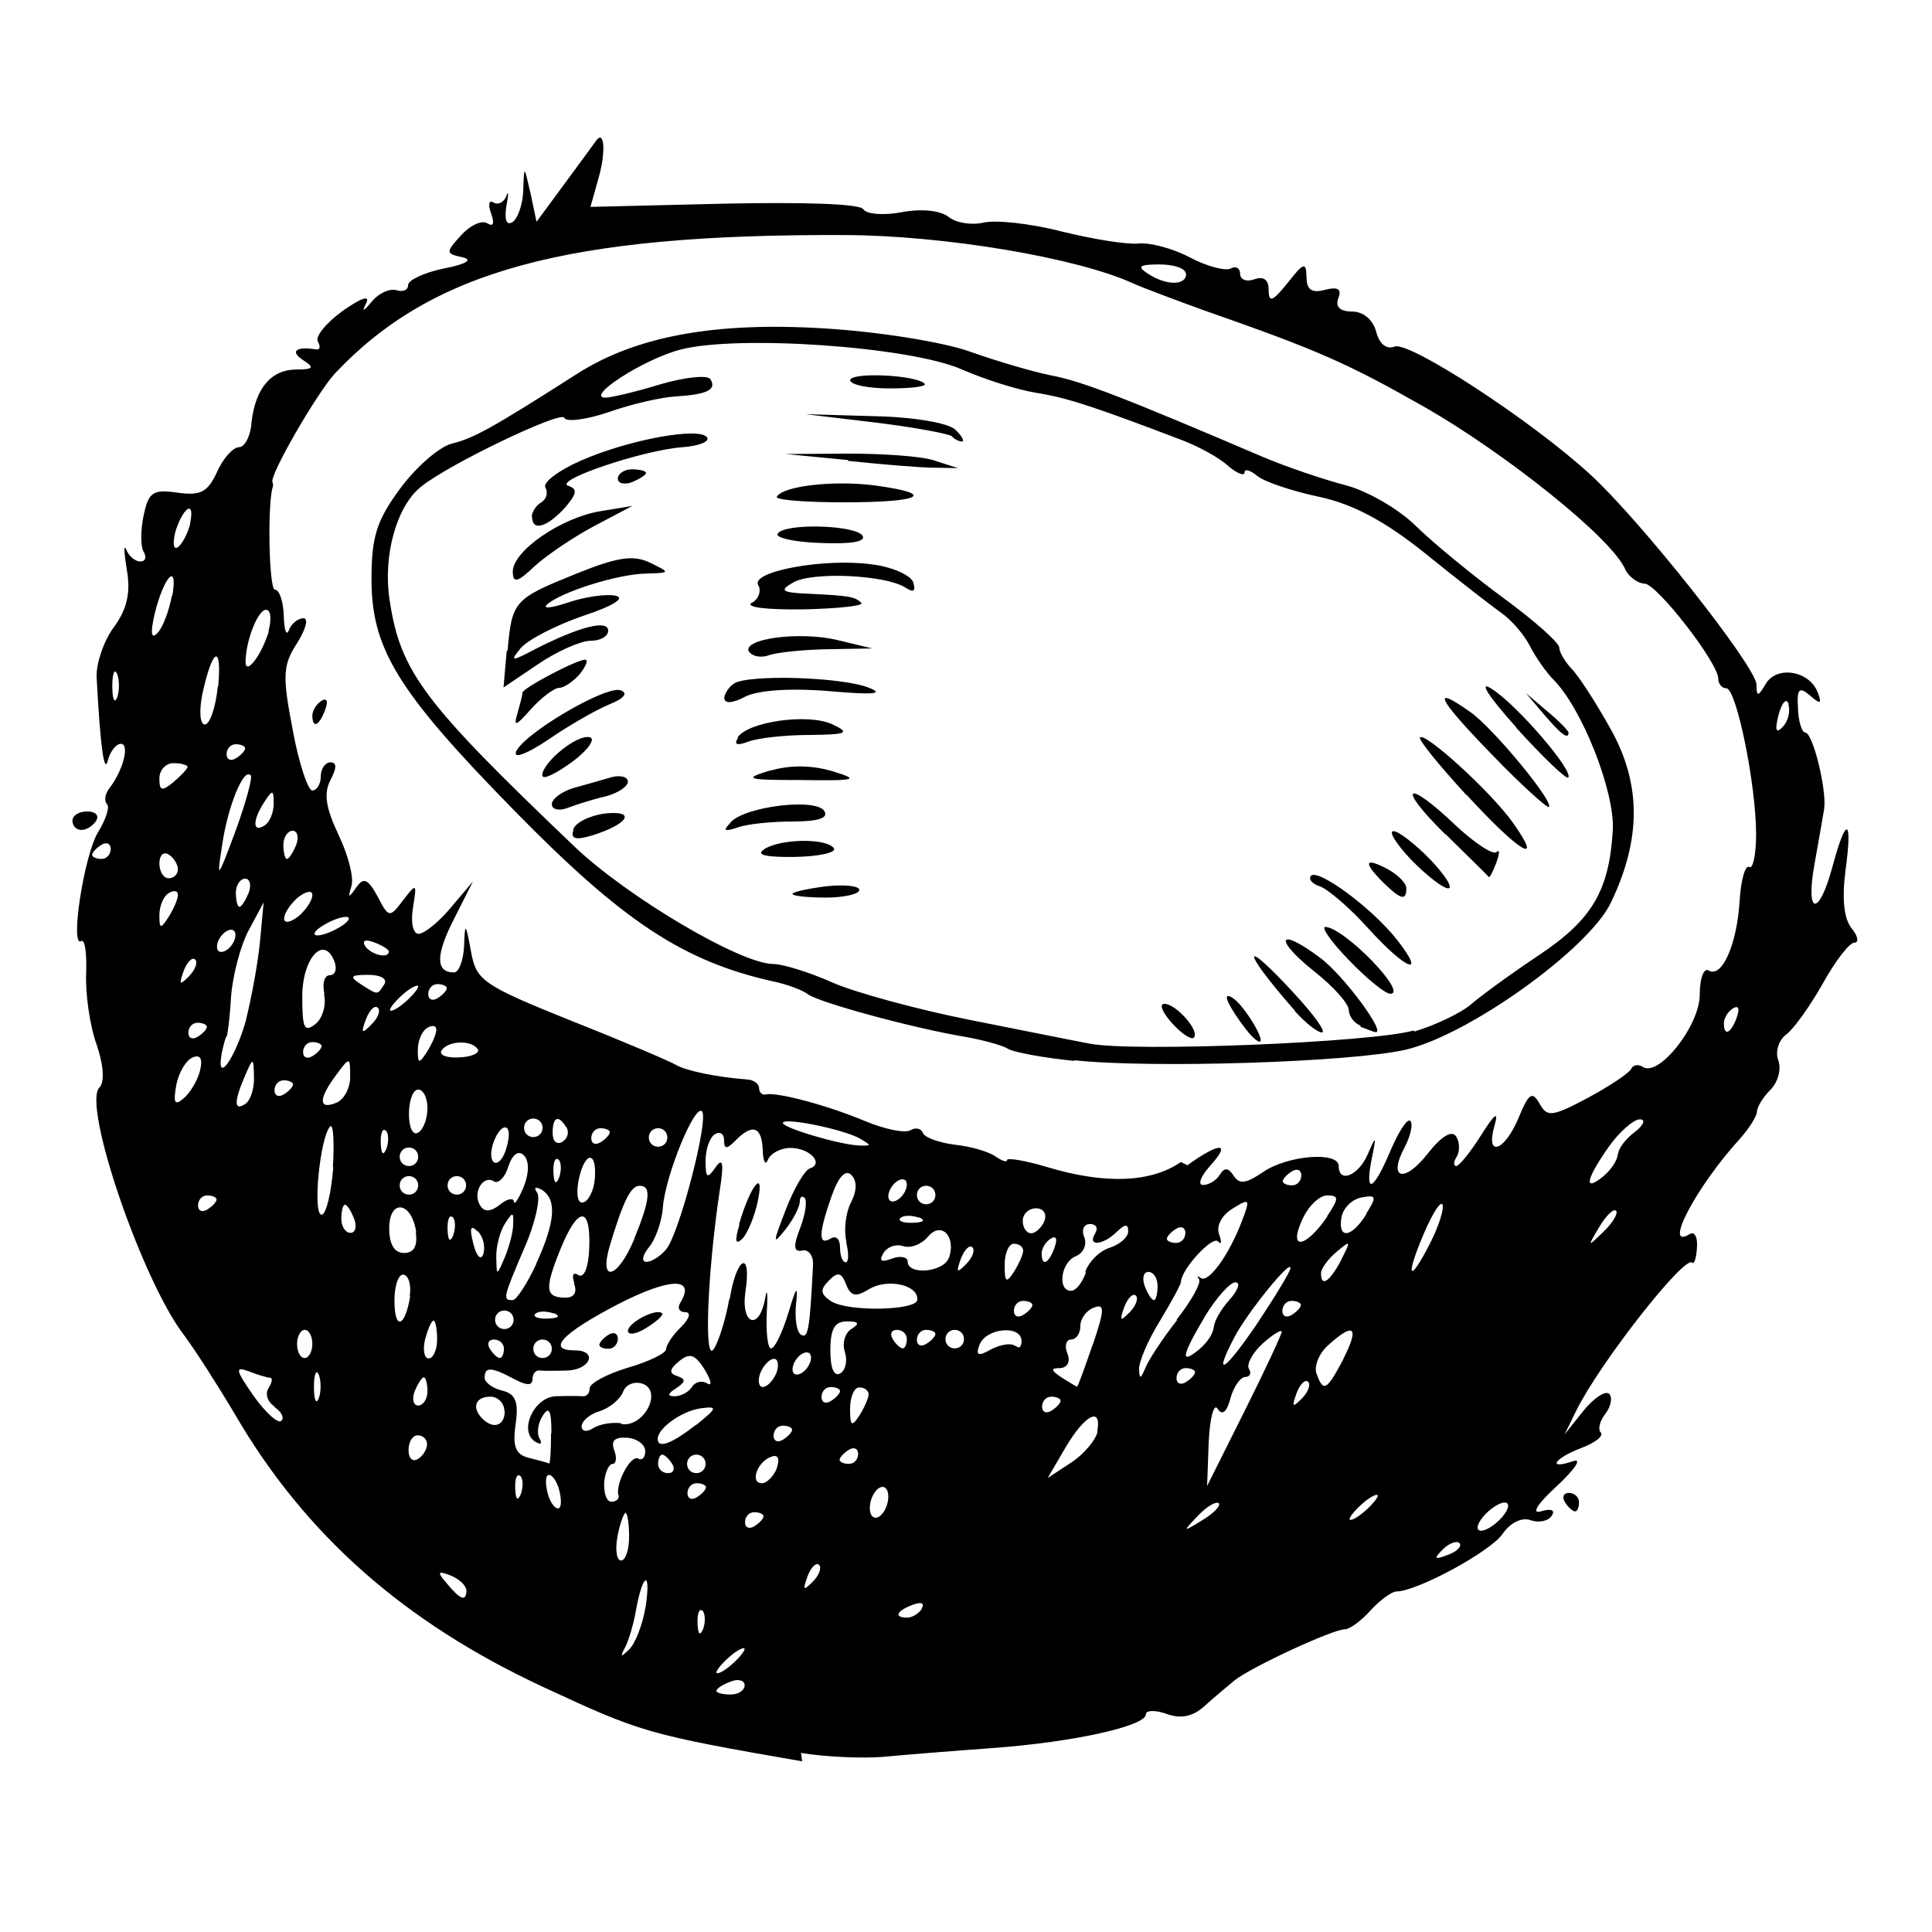 <?xml version="1.0" encoding="UTF-8" standalone="no"?>
<!-- Created with Inkscape (http://www.inkscape.org/) -->
<svg xmlns:dc="http://purl.org/dc/elements/1.1/" xmlns:cc="http://creativecommons.org/ns#" xmlns:rdf="http://www.w3.org/1999/02/22-rdf-syntax-ns#" xmlns:svg="http://www.w3.org/2000/svg" xmlns="http://www.w3.org/2000/svg" version="1.0" width="100%" height="100%" viewBox="0 0 48 48" id="svg2">
<defs id="defs7" />
<path d="M 19.93,43.76 C 16.07,43.09 15.92,43.04 13.49,41.91 10.05,40.31 7.59,38.14 5.85,35.16 5.43,34.45 4.85,33.54 4.55,33.14 3.52,31.78 2.04,27.45 2.47,27.02 2.60,26.89 2.58,26.48 2.40,25.95 2.23,25.48 2.12,24.69 2.14,24.19 2.16,23.69 2.11,23.33 2.02,23.38 1.73,23.57 2.09,21.23 2.44,20.67 2.63,20.36 2.73,20.05 2.66,19.98 2.58,19.90 2.61,19.72 2.72,19.58 3.06,19.14 3.23,18.48 3.00,18.48 c -0.11,0 -0.26,0.18 -0.32,0.41 -0.09,0.37 -0.19,-0.35 -0.28,-2.08 -0.01,-0.32 0.17,-0.88 0.43,-1.23 0.33,-0.45 0.42,-0.86 0.32,-1.43 -0.07,-0.43 -0.08,-0.65 -0.01,-0.49 0.06,0.16 0.22,0.29 0.35,0.29 0.12,0 0.16,-0.10 0.08,-0.24 -0.08,-0.13 -0.08,-0.54 -0.00,-0.91 0.12,-0.57 0.23,-0.65 0.84,-0.56 0.57,0.08 0.75,-0.01 0.98,-0.51 0.15,-0.34 0.40,-0.62 0.55,-0.62 0.14,0 0.29,-0.28 0.31,-0.63 C 6.35,9.64 6.74,9.18 7.37,9.18 7.79,9.18 7.82,9.13 7.52,8.94 7.20,8.73 7.36,8.60 7.84,8.68 7.95,8.70 7.97,8.62 7.90,8.49 7.82,8.37 8.10,8.02 8.52,7.72 8.96,7.41 9.20,7.32 9.10,7.53 8.98,7.76 9.02,7.75 9.24,7.49 9.41,7.28 9.69,7.16 9.85,7.21 c 0.16,0.05 0.29,-0.00 0.29,-0.13 0,-0.12 0.40,-0.31 0.89,-0.41 0.57,-0.11 0.73,-0.22 0.45,-0.28 -0.41,-0.09 -0.41,-0.12 -0.02,-0.55 0.22,-0.24 0.51,-0.38 0.65,-0.29 0.15,0.09 0.18,-0.00 0.09,-0.25 -0.08,-0.22 -0.05,-0.34 0.06,-0.27 0.11,0.07 0.26,-9.45e-4 0.32,-0.16 0.05,-0.16 0.06,-0.05 0.00,0.25 -0.05,0.34 0.00,0.49 0.15,0.40 0.13,-0.08 0.26,-0.44 0.27,-0.79 0.02,-0.63 0.02,-0.63 0.18,0.07 l 0.15,0.71 0.70,-0.95 c 0.38,-0.52 0.73,-0.99 0.77,-1.05 0.21,-0.31 0.26,0.23 0.08,0.88 l -0.21,0.75 3.32,-0.08 c 1.98,-0.04 3.38,0.00 3.46,0.14 0.07,0.12 0.51,0.16 0.96,0.07 0.50,-0.09 0.95,-0.04 1.16,0.12 0.18,0.15 0.57,0.21 0.87,0.14 0.29,-0.07 1.16,0.02 1.93,0.22 0.77,0.19 1.63,0.33 1.91,0.30 0.28,-0.03 0.86,0.12 1.29,0.35 0.42,0.22 0.88,0.34 1.01,0.27 0.12,-0.07 0.23,-0.01 0.23,0.13 0,0.15 0.16,0.21 0.35,0.14 0.23,-0.08 0.36,0.00 0.36,0.27 0.00,0.32 0.10,0.28 0.47,-0.18 0.40,-0.51 0.46,-0.53 0.47,-0.15 0.00,0.32 0.13,0.41 0.46,0.32 0.32,-0.08 0.42,-0.02 0.33,0.21 -0.08,0.21 0.04,0.33 0.34,0.33 0.28,0 0.52,0.20 0.60,0.50 0.08,0.31 0.26,0.45 0.46,0.37 0.36,-0.14 3.39,1.83 4.85,3.17 1.26,1.15 4.13,4.78 4.14,5.23 0.00,0.31 0.04,0.30 0.23,-0.02 0.27,-0.46 1.08,-0.33 1.29,0.21 0.11,0.29 0.07,0.31 -0.19,0.08 -0.27,-0.23 -0.33,-0.17 -0.30,0.32 0.01,0.33 0.10,0.60 0.18,0.60 0.19,0 0.54,1.43 0.47,1.90 -0.03,0.19 -0.14,0.81 -0.24,1.37 -0.23,1.28 0.11,1.32 0.45,0.05 0.34,-1.26 0.50,-1.21 0.32,0.11 -0.09,0.70 -0.04,1.19 0.15,1.43 0.16,0.19 0.19,0.36 0.07,0.36 -0.12,0 -0.47,0.45 -0.78,1.01 -0.31,0.55 -0.72,1.13 -0.91,1.27 -0.19,0.14 -0.28,0.43 -0.20,0.64 0.08,0.21 -0.00,0.54 -0.19,0.73 -0.19,0.19 -0.34,0.44 -0.34,0.55 0,0.11 -0.19,0.41 -0.42,0.67 -1.08,1.18 -1.93,2.79 -1.25,2.37 0.12,-0.07 0.20,0.07 0.18,0.33 -0.01,0.25 -0.07,0.43 -0.12,0.38 -0.19,-0.19 -2.30,2.50 -2.88,3.68 l -0.29,0.59 0.47,-0.59 c 0.26,-0.32 0.55,-0.51 0.64,-0.42 0.09,0.09 0.04,0.31 -0.09,0.49 -0.14,0.17 -0.20,0.39 -0.12,0.47 0.08,0.08 -0.13,0.25 -0.47,0.38 -0.69,0.26 -0.88,0.56 -0.21,0.33 0.22,-0.07 0.04,0.20 -0.41,0.62 -0.47,0.43 -0.65,0.70 -0.40,0.63 0.26,-0.08 0.37,-0.03 0.27,0.11 -0.08,0.13 -0.32,0.18 -0.52,0.11 -0.21,-0.08 -0.50,0.05 -0.70,0.34 -0.30,0.44 -2.13,1.43 -2.64,1.43 -0.11,0 -0.40,0.21 -0.64,0.47 -0.23,0.26 -0.52,0.47 -0.64,0.47 -0.30,0 -2.33,0.94 -2.74,1.27 -0.18,0.15 -0.53,0.44 -0.76,0.65 -0.28,0.25 -0.58,0.31 -0.93,0.18 -0.28,-0.10 -0.51,-0.09 -0.51,0.01 0,0.29 -1.77,0.69 -3.81,0.84 -0.98,0.07 -2.21,0.17 -2.74,0.22 -0.52,0.04 -1.43,0.00 -2.02,-0.10 z m -1.43,-1.89 c 0,-0.12 -0.16,-0.17 -0.35,-0.09 -0.19,0.07 -0.35,0.17 -0.35,0.23 0,0.05 0.16,0.09 0.35,0.09 0.19,0 0.35,-0.10 0.35,-0.23 z m 0,-0.90 c 0,-0.06 -0.16,0.01 -0.35,0.17 -0.19,0.16 -0.35,0.35 -0.35,0.41 0,0.06 0.16,-0.01 0.35,-0.17 0.19,-0.16 0.35,-0.35 0.35,-0.41 z m -2.46,-1.04 c 0.14,-0.94 -0.07,-0.86 -0.24,0.08 -0.06,0.35 -0.19,0.78 -0.28,0.94 -0.12,0.22 -0.09,0.23 0.11,0.03 0.15,-0.14 0.34,-0.62 0.41,-1.07 z m 1.41,0.09 c -0.07,-0.07 -0.13,0.06 -0.12,0.31 0.01,0.27 0.06,0.33 0.14,0.14 0.06,-0.17 0.05,-0.37 -0.01,-0.45 z m 5.45,-0.06 c 0.08,-0.13 -0.01,-0.17 -0.22,-0.09 -0.41,0.15 -0.48,0.32 -0.14,0.32 0.12,0 0.29,-0.10 0.37,-0.23 z M 11.58,39.50 c 0,-0.11 -0.17,-0.27 -0.39,-0.36 -0.32,-0.12 -0.34,-0.09 -0.08,0.21 0.34,0.41 0.48,0.45 0.48,0.14 z m 8.77,-0.62 c -0.07,-0.07 -0.20,0.05 -0.29,0.29 -0.12,0.34 -0.10,0.36 0.13,0.13 0.16,-0.16 0.23,-0.35 0.16,-0.42 z m -4.72,-0.70 c 0,-0.32 -0.04,-0.59 -0.09,-0.59 -0.04,0 -0.14,0.26 -0.20,0.59 -0.06,0.32 -0.02,0.59 0.09,0.59 0.11,0 0.20,-0.26 0.20,-0.59 z m 20.63,0.16 c -0.07,-0.07 -0.26,0 -0.42,0.16 -0.23,0.23 -0.20,0.26 0.13,0.13 0.23,-0.08 0.36,-0.22 0.29,-0.29 z M 18.97,37.67 c 0,-0.05 -0.10,-0.10 -0.23,-0.10 -0.13,0 -0.23,0.11 -0.23,0.25 0,0.13 0.10,0.18 0.23,0.10 0.13,-0.08 0.23,-0.19 0.23,-0.25 z m 11.31,-0.32 c -0.06,-0.06 -0.29,0.07 -0.52,0.31 -0.39,0.41 -0.38,0.41 0.11,0.11 0.28,-0.17 0.47,-0.36 0.41,-0.43 z m 7.05,0.33 c 0.16,-0.19 0.19,-0.35 0.05,-0.35 -0.13,0 -0.37,0.16 -0.53,0.35 -0.16,0.19 -0.19,0.35 -0.05,0.35 0.13,0 0.37,-0.16 0.53,-0.35 z M 22.07,37.18 c 0,-0.19 -0.10,-0.29 -0.23,-0.21 -0.13,0.08 -0.23,0.30 -0.23,0.50 0,0.19 0.10,0.29 0.23,0.21 0.13,-0.08 0.23,-0.30 0.23,-0.50 z m 12.16,-0.02 c 0,-0.06 -0.16,0.01 -0.35,0.17 -0.19,0.16 -0.35,0.35 -0.35,0.41 0,0.06 0.16,-0.01 0.35,-0.17 0.19,-0.16 0.35,-0.35 0.35,-0.41 z M 13.87,36.94 c -0.08,-0.22 -0.20,-0.34 -0.27,-0.28 -0.06,0.06 -0.04,0.30 0.03,0.52 0.08,0.22 0.20,0.34 0.27,0.28 0.06,-0.06 0.04,-0.30 -0.03,-0.52 z m -0.95,-0.27 c -0.07,-0.07 -0.13,0.06 -0.12,0.31 0.01,0.27 0.06,0.33 0.14,0.14 0.06,-0.17 0.06,-0.37 -0.01,-0.45 z m 2.44,0.47 c -0.06,-0.31 0.32,-1.01 0.50,-0.90 0.09,0.05 0.17,-0.02 0.17,-0.19 0,-0.16 -0.20,-0.31 -0.45,-0.33 -0.30,-0.02 -0.41,0.07 -0.32,0.31 0.07,0.18 0.05,0.34 -0.04,0.34 -0.09,0 -0.19,0.21 -0.21,0.47 -0.01,0.26 0.06,0.47 0.18,0.47 0.12,0 0.20,-0.07 0.18,-0.17 z m 2.18,-0.19 c 0,-0.05 -0.10,-0.10 -0.23,-0.10 -0.13,0 -0.23,0.11 -0.23,0.25 0,0.13 0.10,0.18 0.23,0.10 0.13,-0.08 0.23,-0.19 0.23,-0.25 z m 1.76,-0.48 c 0.08,-0.23 0.03,-0.34 -0.13,-0.28 -0.35,0.11 -0.55,0.66 -0.24,0.66 0.12,0 0.29,-0.17 0.37,-0.37 z m 12.54,-3.38 c 0,-0.07 -0.21,0.06 -0.47,0.29 -0.25,0.23 -0.41,0.52 -0.34,0.63 0.07,0.11 0.02,0.20 -0.09,0.20 -0.12,0 -0.29,0.24 -0.37,0.53 -0.09,0.34 -0.20,0.44 -0.32,0.26 -0.09,-0.15 -0.19,0.22 -0.22,0.82 l -0.04,1.10 0.93,-1.86 c 0.51,-1.02 0.93,-1.92 0.93,-1.99 z m -15.14,3.28 c -0.08,-0.13 -0.19,-0.23 -0.25,-0.23 -0.05,0 -0.10,0.10 -0.10,0.23 0,0.13 0.11,0.23 0.25,0.23 0.13,0 0.18,-0.10 0.10,-0.23 z m 0.83,0 c 0,-0.13 -0.10,-0.23 -0.23,-0.23 -0.13,0 -0.23,0.10 -0.23,0.23 0,0.13 0.10,0.23 0.23,0.23 0.13,0 0.23,-0.10 0.23,-0.23 z m 9.73,-0.80 c 0.12,-0.64 -0.30,-0.43 -0.78,0.38 l -0.45,0.77 0.58,-0.38 c 0.32,-0.21 0.61,-0.56 0.66,-0.77 z m -16.65,0.31 c 0,-0.12 -0.10,-0.22 -0.23,-0.22 -0.13,0 -0.23,0.16 -0.23,0.37 0,0.20 0.10,0.30 0.23,0.22 0.13,-0.08 0.23,-0.24 0.23,-0.37 z m 3.09,-0.28 c -0.00,-0.56 -0.06,-0.68 -0.22,-0.42 -0.12,0.19 -0.15,0.44 -0.07,0.57 0.07,0.12 0.02,0.15 -0.11,0.07 -0.42,-0.26 -0.04,-1.10 0.50,-1.13 0.27,-0.01 0.58,-0.01 0.68,0 0.09,0.01 0.17,-0.07 0.17,-0.20 0,-0.12 0.42,-0.35 0.95,-0.51 0.52,-0.15 0.95,-0.36 0.95,-0.46 0,-0.10 0.16,-0.35 0.37,-0.55 0.21,-0.21 0.26,-0.37 0.10,-0.37 -0.14,0 -0.20,-0.10 -0.12,-0.23 0.40,-0.65 -0.26,-0.63 -1.56,0.04 -1.38,0.72 -1.77,1.14 -1.06,1.14 0.57,0 0.40,0.47 -0.17,0.50 -0.29,0.01 -0.61,0.01 -0.71,0 -0.09,-0.01 -0.17,0.08 -0.17,0.21 0,0.17 -0.14,0.17 -0.46,0 -0.56,-0.30 -0.73,-0.31 -0.73,-0.03 0,0.11 0.19,0.26 0.44,0.32 0.33,0.08 0.41,0.28 0.33,0.84 -0.08,0.55 -0.00,0.75 0.33,0.83 0.24,0.06 0.46,0.12 0.50,0.14 0.03,0.01 0.05,-0.32 0.05,-0.74 z m 1.19,-2.19 c 0,-0.05 0.10,-0.17 0.23,-0.25 0.13,-0.08 0.23,-0.03 0.23,0.10 0,0.13 -0.10,0.25 -0.23,0.25 -0.13,0 -0.23,-0.04 -0.23,-0.10 z m 0.71,-0.34 c 0,-0.21 0.71,-0.58 0.85,-0.44 0.04,0.04 -0.13,0.20 -0.39,0.36 -0.25,0.16 -0.46,0.19 -0.46,0.07 z m 5.72,3.05 c 0,-0.13 -0.10,-0.18 -0.23,-0.10 -0.13,0.08 -0.23,0.19 -0.23,0.25 0,0.05 0.10,0.10 0.23,0.10 0.13,0 0.23,-0.11 0.23,-0.25 z M 17.30,35.40 c 0.52,-0.42 0.54,-0.47 0.11,-0.41 -0.46,0.06 -1.07,0.49 -1.07,0.76 0,0.25 0.35,0.12 0.95,-0.35 z m 2.38,0.12 c 0,-0.05 -0.10,-0.10 -0.23,-0.10 -0.13,0 -0.23,0.11 -0.23,0.25 0,0.13 0.10,0.18 0.23,0.10 0.13,-0.08 0.23,-0.19 0.23,-0.25 z m -4.24,-0.14 c 0.55,0.09 1.03,-0.81 0.53,-1.00 -0.20,-0.07 -0.42,0.01 -0.49,0.20 -0.07,0.18 -0.33,0.40 -0.58,0.48 -0.25,0.07 -0.45,0.25 -0.45,0.38 0,0.12 0.13,0.15 0.29,0.04 0.16,-0.10 0.47,-0.15 0.69,-0.12 z M 6.83,34.95 C 6.65,34.84 6.58,34.63 6.67,34.49 c 0.09,-0.14 0.11,-0.26 0.04,-0.26 -0.06,0 -0.30,-0.07 -0.53,-0.16 -0.35,-0.13 -0.33,-0.04 0.12,0.61 0.30,0.42 0.61,0.70 0.69,0.62 0.08,-0.07 0.00,-0.23 -0.17,-0.34 z m 5.70,0.10 c 0,-0.19 -0.16,-0.35 -0.35,-0.35 -0.37,0 -0.47,0.28 -0.19,0.55 0.27,0.27 0.55,0.17 0.55,-0.19 z m 9.05,-0.41 c 0.00,-0.09 -0.10,-0.17 -0.23,-0.17 -0.13,0 -0.23,0.24 -0.23,0.53 0.00,0.43 0.04,0.46 0.23,0.17 0.12,-0.19 0.23,-0.43 0.23,-0.53 z m 4.77,0.16 c 0,-0.05 -0.10,-0.10 -0.23,-0.10 -0.13,0 -0.23,0.11 -0.23,0.25 0,0.13 0.10,0.18 0.23,0.10 0.13,-0.08 0.23,-0.19 0.23,-0.25 z M 7.92,34.16 c -0.06,-0.16 -0.12,-0.02 -0.12,0.29 0,0.32 0.05,0.46 0.12,0.29 0.06,-0.16 0.06,-0.43 0,-0.59 z m 2.70,0.41 c 0,-0.19 -0.04,-0.35 -0.09,-0.35 -0.05,0 -0.15,0.16 -0.23,0.35 -0.07,0.19 -0.03,0.35 0.09,0.35 0.12,0 0.23,-0.16 0.23,-0.35 z m 10.25,-0.01 c 0,-0.05 -0.10,-0.10 -0.23,-0.10 -0.13,0 -0.23,0.11 -0.23,0.25 0,0.13 0.10,0.18 0.23,0.10 0.13,-0.08 0.23,-0.19 0.23,-0.25 z m 11.63,-0.23 c -0.07,-0.07 -0.20,0.05 -0.29,0.29 -0.12,0.34 -0.10,0.36 0.13,0.13 0.16,-0.16 0.23,-0.35 0.16,-0.42 z M 17.19,34.46 c 0.08,-0.13 0.25,-0.17 0.38,-0.09 0.13,0.08 0.10,-0.07 -0.06,-0.34 -0.24,-0.38 -0.37,-0.43 -0.64,-0.21 -0.24,0.20 -0.26,0.30 -0.04,0.37 0.21,0.07 0.21,0.14 -0.03,0.30 -0.21,0.13 -0.23,0.20 -0.04,0.20 0.15,0.00 0.35,-0.10 0.43,-0.23 z m 2.10,-0.35 c 0.07,-0.19 0.04,-0.35 -0.06,-0.35 -0.11,0 -0.26,0.16 -0.34,0.35 -0.07,0.19 -0.04,0.35 0.06,0.35 0.11,0 0.26,-0.16 0.34,-0.35 z m 7.86,-0.70 c 0.30,-0.89 0.30,-1.03 0.02,-0.92 -0.18,0.07 -0.33,0.27 -0.33,0.46 0,0.18 -0.10,0.33 -0.23,0.33 -0.12,0 -0.17,0.16 -0.09,0.35 0.08,0.20 0.00,0.35 -0.18,0.36 -0.24,0.00 -0.24,0.05 0.03,0.23 0.19,0.12 0.37,0.23 0.39,0.23 0.02,0.00 0.19,-0.47 0.39,-1.05 z m 2.54,0.68 c 0,-0.05 -0.10,-0.10 -0.23,-0.10 -0.13,0 -0.23,0.11 -0.23,0.25 0,0.13 0.10,0.18 0.23,0.10 0.13,-0.08 0.23,-0.19 0.23,-0.25 z m 3.69,-0.34 c 0.40,-0.79 0.26,-0.91 -0.38,-0.33 -0.23,0.20 -0.36,0.53 -0.29,0.71 0.17,0.47 0.25,0.42 0.67,-0.37 z m -13.23,-0.02 c 0,-0.13 -0.10,-0.17 -0.23,-0.09 -0.13,0.08 -0.23,0.25 -0.23,0.38 0,0.13 0.10,0.17 0.23,0.09 0.13,-0.08 0.23,-0.25 0.23,-0.38 z m 0.84,-0.15 c -0.07,-0.20 -0.00,-0.46 0.16,-0.56 0.22,-0.14 0.19,-0.19 -0.11,-0.19 -0.30,-0.00 -0.41,0.18 -0.41,0.72 0,0.45 0.09,0.66 0.25,0.57 0.13,-0.08 0.18,-0.32 0.11,-0.53 z m 8.24,-0.79 c 0.37,-0.47 0.62,-0.92 0.56,-1.01 -0.06,-0.08 -0.04,-0.09 0.04,-0.03 0.19,0.14 0.70,-0.56 1.02,-1.40 0.22,-0.57 0.20,-0.59 -0.23,-0.32 -0.27,0.16 -0.41,0.44 -0.33,0.64 0.07,0.19 0.05,0.27 -0.03,0.17 -0.14,-0.14 -0.91,0.69 -0.92,1.01 -0.00,0.06 -0.24,0.50 -0.53,0.98 -0.29,0.47 -0.52,1.01 -0.51,1.19 0.01,0.25 0.04,0.24 0.15,-0.02 0.07,-0.19 0.43,-0.74 0.80,-1.21 z m 2.83,-1.29 c 0,-0.21 -1.07,1.11 -1.39,1.72 -0.55,1.05 -0.25,0.86 0.56,-0.33 0.45,-0.68 0.83,-1.30 0.83,-1.38 z M 7.76,33.39 c 0,-0.19 -0.08,-0.35 -0.19,-0.35 -0.10,0 -0.19,0.16 -0.19,0.35 0,0.19 0.08,0.35 0.19,0.35 0.10,0 0.19,-0.16 0.19,-0.35 z m 3.10,-0.11 c 0,-0.26 -0.04,-0.47 -0.09,-0.47 -0.05,0 -0.14,0.21 -0.21,0.47 -0.06,0.26 -0.02,0.47 0.09,0.47 0.11,0 0.21,-0.21 0.21,-0.47 z m 1.66,0.23 c 0,-0.13 -0.11,-0.23 -0.25,-0.23 -0.13,0 -0.18,0.10 -0.10,0.23 0.08,0.13 0.19,0.23 0.25,0.23 0.05,0 0.10,-0.10 0.10,-0.23 z m 1.19,0 c 0,-0.13 -0.10,-0.23 -0.23,-0.23 -0.13,0 -0.23,0.10 -0.23,0.23 0,0.13 0.10,0.23 0.23,0.23 0.13,0 0.23,-0.10 0.23,-0.23 z m 4.42,-1.24 c 0.17,-1.06 0.55,-1.23 0.39,-0.18 -0.12,0.82 0.34,0.99 0.49,0.17 0.05,-0.29 0.07,-0.13 0.04,0.35 -0.02,0.49 0.02,0.89 0.11,0.89 0.09,0 0.28,-0.40 0.43,-0.89 0.19,-0.64 0.24,-0.70 0.19,-0.23 -0.04,0.36 0.01,0.71 0.12,0.78 0.18,0.11 0.22,-0.14 0.30,-1.74 0.01,-0.22 -0.11,-0.39 -0.27,-0.35 -0.21,0.04 -0.23,-0.10 -0.05,-0.56 0.13,-0.34 0.18,-0.68 0.11,-0.75 -0.07,-0.06 -0.12,-0.02 -0.12,0.10 0,0.12 -0.16,0.44 -0.36,0.69 -0.32,0.40 -0.31,0.34 0.01,-0.49 0.20,-0.52 0.47,-0.99 0.60,-1.03 0.36,-0.12 0.00,-0.51 -0.48,-0.51 -0.24,0 -0.49,0.13 -0.56,0.29 -0.06,0.16 -0.12,0.05 -0.13,-0.23 -0.02,-0.59 -0.25,-0.68 -0.68,-0.24 -0.22,0.22 -0.28,0.21 -0.28,-0.01 0,-0.16 -0.10,-0.23 -0.23,-0.15 -0.13,0.08 -0.23,0.38 -0.23,0.66 0.00,0.43 0.04,0.46 0.25,0.16 0.18,-0.26 0.21,-0.10 0.10,0.59 -0.31,2.08 -0.39,4.29 -0.15,3.93 0.13,-0.19 0.30,-0.75 0.39,-1.25 z m 0.23,-1.85 c 0.28,-0.96 0.64,-1.42 0.47,-0.59 -0.08,0.39 -0.26,0.82 -0.39,0.95 -0.17,0.16 -0.19,0.05 -0.07,-0.35 z m 6.88,3.02 c 0.08,0.08 0.14,0.02 0.14,-0.12 0,-0.41 -0.87,-0.33 -1.04,0.08 -0.11,0.28 -0.04,0.31 0.29,0.12 0.24,-0.12 0.50,-0.16 0.59,-0.08 z m 4.92,-0.47 c 0,-0.13 0.17,-0.44 0.39,-0.68 0.21,-0.24 0.28,-0.43 0.14,-0.43 -0.13,0 -0.47,0.38 -0.75,0.84 -0.59,1.00 -0.63,1.22 -0.14,0.82 0.19,-0.16 0.35,-0.40 0.35,-0.54 z m -7.63,0.30 c 0,-0.13 -0.11,-0.23 -0.25,-0.23 -0.13,0 -0.18,0.10 -0.10,0.23 0.08,0.13 0.19,0.23 0.25,0.23 0.05,0 0.10,-0.10 0.10,-0.23 z m 0.71,-0.13 c 0,-0.05 -0.10,-0.10 -0.23,-0.10 -0.13,0 -0.23,0.11 -0.23,0.25 0,0.13 0.10,0.18 0.23,0.10 0.13,-0.08 0.23,-0.19 0.23,-0.25 z m 0.71,0.13 c 0,-0.13 -0.10,-0.23 -0.23,-0.23 -0.13,0 -0.23,0.10 -0.23,0.23 0,0.13 0.10,0.23 0.23,0.23 0.13,0 0.23,-0.10 0.23,-0.23 z M 10.18,32.20 c 0.04,-0.26 -0.02,-0.50 -0.15,-0.53 -0.12,-0.03 -0.23,0.25 -0.23,0.64 0,0.75 0.26,0.68 0.39,-0.10 z m 2.58,0.59 c 0,-0.13 -0.10,-0.23 -0.23,-0.23 -0.13,0 -0.23,0.10 -0.23,0.23 0,0.13 0.10,0.23 0.23,0.23 0.13,0 0.23,-0.10 0.23,-0.23 z m 0.99,-0.16 c -0.17,-0.06 -0.37,-0.06 -0.45,0.01 -0.07,0.07 0.06,0.13 0.31,0.12 0.27,-0.01 0.33,-0.06 0.14,-0.14 z M 25.65,32.42 c 0,-0.05 -0.10,-0.10 -0.23,-0.10 -0.13,0 -0.23,0.11 -0.23,0.25 0,0.13 0.10,0.18 0.23,0.10 0.13,-0.08 0.23,-0.19 0.23,-0.25 z m 2.57,-0.23 c -0.07,-0.07 -0.20,0.05 -0.29,0.29 -0.12,0.34 -0.10,0.36 0.13,0.13 0.16,-0.16 0.23,-0.35 0.16,-0.42 z m 4.10,0.23 c 0,-0.05 -0.10,-0.10 -0.23,-0.10 -0.13,0 -0.23,0.11 -0.23,0.25 0,0.13 0.10,0.18 0.23,0.10 0.13,-0.08 0.23,-0.19 0.23,-0.25 z m -9.53,-0.15 c 0,-0.36 -0.76,-0.51 -1.20,-0.24 -0.33,0.20 -0.45,0.18 -0.57,-0.12 -0.11,-0.30 -0.21,-0.32 -0.43,-0.09 -0.22,0.22 -0.21,0.33 0.06,0.51 0.43,0.27 2.14,0.23 2.14,-0.04 z m -9.47,-0.87 c 0.48,-1.05 0.52,-1.60 0.14,-1.84 -0.16,-0.09 -0.21,-0.06 -0.11,0.08 0.08,0.13 -0.05,0.75 -0.32,1.36 -0.53,1.24 -0.55,1.31 -0.29,1.30 0.09,-0.00 0.36,-0.41 0.59,-0.91 z m 0.95,0.48 c -0.07,-0.20 -0.03,-0.29 0.10,-0.20 0.14,0.08 0.25,-0.18 0.27,-0.67 0.04,-1.08 -0.29,-1.04 -0.73,0.06 -0.39,0.97 -0.36,1.17 0.15,1.17 0.20,0 0.29,-0.14 0.20,-0.35 z m 14.49,0.07 c 0,-0.19 -0.10,-0.35 -0.23,-0.35 -0.12,0 -0.16,0.16 -0.09,0.35 0.07,0.19 0.17,0.35 0.23,0.35 0.05,0 0.09,-0.16 0.09,-0.35 z M 26.96,31.61 c 0.08,-0.25 0.35,-0.53 0.61,-0.61 0.25,-0.08 0.46,-0.26 0.46,-0.41 0,-0.19 -0.08,-0.18 -0.28,0.01 -0.34,0.34 -0.75,0.38 -0.54,0.04 0.08,-0.13 0.02,-0.23 -0.13,-0.23 -0.15,0 -0.22,0.15 -0.14,0.33 0.07,0.18 -0.02,0.39 -0.21,0.47 -0.37,0.14 -0.47,0.86 -0.12,0.86 0.12,0 0.28,-0.20 0.37,-0.46 z m -1.54,-0.54 c 0.00,-0.09 -0.10,-0.17 -0.23,-0.17 -0.13,0 -0.23,0.24 -0.23,0.53 0.00,0.43 0.04,0.46 0.23,0.17 0.12,-0.19 0.23,-0.43 0.23,-0.53 z m 7.90,0.23 c 0.25,-0.48 0.24,-0.50 -0.11,-0.20 -0.21,0.17 -0.39,0.42 -0.39,0.53 0,0.36 0.21,0.22 0.50,-0.32 z M 12.75,30.41 c 0.01,-0.31 -0.01,-0.31 -0.21,0 -0.12,0.19 -0.22,0.57 -0.21,0.83 0.01,0.47 0.01,0.47 0.21,0 0.11,-0.26 0.21,-0.63 0.21,-0.83 z m 3.01,0.36 c 0.39,-0.95 0.43,-1.31 0.13,-1.31 -0.22,0 -0.41,0.39 -0.74,1.49 -0.28,0.95 0.20,0.82 0.61,-0.17 z m 7.81,0.50 c 0.20,-0.54 -0.18,-0.95 -0.52,-0.54 -0.16,0.19 -0.43,0.29 -0.61,0.23 -0.17,-0.06 -0.39,0.01 -0.49,0.17 -0.12,0.20 -0.06,0.24 0.21,0.14 0.21,-0.08 0.39,-0.04 0.39,0.07 0,0.35 0.88,0.27 1.02,-0.08 z m 0.59,-0.28 c -0.07,-0.07 -0.20,0.05 -0.29,0.29 -0.12,0.34 -0.10,0.36 0.13,0.13 0.16,-0.16 0.23,-0.35 0.16,-0.42 z m 11.38,-0.12 c 0.20,-0.40 0.34,-0.82 0.30,-0.94 -0.04,-0.11 -0.25,0.21 -0.47,0.73 -0.47,1.11 -0.36,1.25 0.17,0.21 z M 11.86,30.59 c -0.17,-0.17 -0.20,-0.08 -0.10,0.31 0.08,0.32 0.19,0.43 0.25,0.25 0.05,-0.17 -0.00,-0.42 -0.14,-0.56 z m 4.69,0.45 c 0.33,-0.39 1.07,-3.25 0.89,-3.43 -0.18,-0.18 -0.90,1.57 -0.97,2.37 -0.02,0.35 -0.18,0.81 -0.35,1.01 -0.16,0.20 -0.19,0.36 -0.06,0.36 0.13,0 0.35,-0.14 0.49,-0.31 z m 4.48,-0.19 c -0.07,-0.28 -0.02,-0.72 0.11,-0.97 0.15,-0.29 0.16,-0.54 0.01,-0.69 -0.14,-0.14 -0.32,0.04 -0.49,0.53 -0.33,0.94 -0.33,1.24 -0.02,1.05 0.13,-0.08 0.23,0.01 0.23,0.22 0,0.20 0.06,0.37 0.14,0.37 0.08,0 0.08,-0.23 0.01,-0.51 z m 5.17,0.14 c 0.08,-0.21 0.04,-0.30 -0.09,-0.22 -0.12,0.07 -0.23,0.24 -0.23,0.37 0,0.34 0.17,0.26 0.32,-0.14 z M 10.34,30.61 c -0.11,-0.76 -0.67,-0.84 -0.67,-0.09 0,0.40 0.13,0.61 0.37,0.61 0.24,0 0.34,-0.17 0.29,-0.51 z m 0.90,-0.37 c -0.07,-0.07 -0.13,0.06 -0.12,0.31 0.01,0.27 0.06,0.33 0.14,0.14 0.06,-0.17 0.06,-0.37 -0.01,-0.45 z m 18.21,0.39 c 0,-0.13 -0.10,-0.18 -0.23,-0.10 -0.13,0.08 -0.23,0.19 -0.23,0.25 0,0.05 0.10,0.10 0.23,0.10 0.13,0 0.23,-0.11 0.23,-0.25 z m 3.52,-0.41 c 0.30,-0.45 0.30,-0.52 -0.00,-0.52 -0.19,0 -0.47,0.27 -0.62,0.61 -0.35,0.77 0.09,0.70 0.63,-0.09 z m 7.18,-0.14 c -0.06,-0.06 -0.25,0.12 -0.42,0.41 -0.30,0.50 -0.29,0.50 0.11,0.11 0.23,-0.22 0.37,-0.46 0.31,-0.52 z M 8.80,30.29 C 8.73,30.09 8.62,29.93 8.57,29.93 c -0.05,0 -0.09,0.16 -0.09,0.35 0,0.19 0.10,0.35 0.23,0.35 0.12,0 0.16,-0.16 0.09,-0.35 z m 17.15,0.04 c 0.06,-0.17 -0.02,-0.31 -0.21,-0.31 -0.18,0 -0.33,0.14 -0.33,0.31 0,0.17 0.09,0.31 0.21,0.31 0.11,0 0.26,-0.14 0.33,-0.31 z m 7.99,-0.17 c 0.27,-0.43 0.26,-0.48 -0.11,-0.41 -0.23,0.04 -0.46,0.26 -0.50,0.49 -0.10,0.56 0.25,0.52 0.62,-0.08 z m -11.12,0.09 c -0.17,-0.06 -0.37,-0.06 -0.45,0.01 -0.07,0.07 0.06,0.13 0.31,0.12 0.27,-0.01 0.33,-0.06 0.14,-0.14 z M 5.38,29.80 c 0,-0.05 -0.10,-0.10 -0.23,-0.10 -0.13,0 -0.23,0.11 -0.23,0.25 0,0.13 0.10,0.18 0.23,0.10 0.13,-0.08 0.23,-0.19 0.23,-0.25 z m 2.89,-0.80 c 0.04,-0.64 0.01,-1.10 -0.07,-1.01 -0.25,0.27 -0.44,2.19 -0.21,2.19 0.11,0 0.24,-0.53 0.29,-1.18 z m 4.50,0.85 c 0.00,0.11 0.11,-0.05 0.24,-0.36 0.14,-0.35 0.14,-0.66 0.00,-0.79 -0.13,-0.13 -0.28,-0.02 -0.38,0.28 -0.08,0.27 -0.25,0.44 -0.36,0.37 -0.27,-0.17 -0.54,0.29 -0.34,0.60 0.10,0.17 0.26,0.16 0.49,-0.02 0.18,-0.15 0.34,-0.18 0.35,-0.07 z m 2.01,-0.58 c 0.05,-0.72 -0.27,-0.65 -0.41,0.08 -0.06,0.35 -0.01,0.57 0.13,0.52 0.13,-0.04 0.26,-0.31 0.28,-0.60 z m 7.75,0.16 c 0,-0.13 -0.10,-0.17 -0.23,-0.09 -0.13,0.08 -0.23,0.25 -0.23,0.38 0,0.13 0.10,0.17 0.23,0.09 0.13,-0.08 0.23,-0.25 0.23,-0.38 z m 0.71,0.26 c 0,-0.13 -0.10,-0.23 -0.23,-0.23 -0.13,0 -0.23,0.10 -0.23,0.23 0,0.13 0.10,0.23 0.23,0.23 0.13,0 0.23,-0.10 0.23,-0.23 z M 10.39,29.45 c 0,-0.13 -0.10,-0.23 -0.23,-0.23 -0.13,0 -0.23,0.10 -0.23,0.23 0,0.13 0.10,0.23 0.23,0.23 0.13,0 0.23,-0.10 0.23,-0.23 z m 1.19,0 c 0,-0.13 -0.10,-0.23 -0.23,-0.23 -0.13,0 -0.23,0.10 -0.23,0.23 0,0.13 0.10,0.23 0.23,0.23 0.13,0 0.23,-0.10 0.23,-0.23 z m 2.29,-0.64 c -0.07,-0.07 -0.13,0.06 -0.12,0.31 0.01,0.27 0.06,0.33 0.14,0.14 0.06,-0.17 0.06,-0.37 -0.01,-0.45 z m 15.63,0.14 c 0.82,-0.59 1.10,-0.57 0.56,0.02 -0.23,0.26 -0.31,0.47 -0.17,0.47 0.14,0 0.33,-0.11 0.42,-0.26 0.11,-0.18 0.21,-0.17 0.34,0.03 0.14,0.22 0.30,0.20 0.73,-0.09 0.61,-0.42 1.88,-0.52 1.88,-0.15 0,0.44 0.49,0.24 0.72,-0.29 0.21,-0.49 0.22,-0.47 0.10,0.11 -0.18,0.91 0.04,0.81 0.47,-0.21 0.20,-0.47 0.42,-0.81 0.49,-0.73 0.07,0.07 0.01,0.36 -0.14,0.65 -0.43,0.80 -0.01,0.91 0.58,0.15 0.34,-0.43 0.60,-0.58 0.70,-0.41 0.09,0.14 0.09,0.37 0.01,0.50 -0.08,0.13 -0.08,0.23 -0.01,0.23 0.07,0 0.35,-0.34 0.62,-0.77 0.34,-0.54 0.44,-0.61 0.33,-0.23 -0.23,0.80 0.25,0.64 0.60,-0.20 0.25,-0.61 0.34,-0.67 0.52,-0.35 0.19,0.34 0.31,0.33 1.21,-0.15 0.54,-0.29 1.03,-0.62 1.07,-0.72 0.04,-0.09 0.17,-0.12 0.29,-0.04 0.40,0.25 1.41,-1.03 1.41,-1.80 0,-0.40 0.10,-0.67 0.22,-0.60 0.32,0.20 0.70,-0.61 0.77,-1.72 0.03,-0.52 0.14,-0.91 0.24,-0.85 0.09,0.06 0.17,-0.30 0.17,-0.81 0,-1.24 -0.49,-3.63 -0.74,-3.63 -0.11,0 -0.20,-0.11 -0.20,-0.24 0,-0.39 -1.52,-2.35 -1.83,-2.36 -0.15,-0.00 -0.37,-0.15 -0.47,-0.33 C 40.07,13.37 37.34,11.23 35.44,10.14 33.47,9.02 32.77,8.71 29.94,7.72 29.22,7.46 28.42,7.16 28.15,7.04 26.75,6.40 23.46,5.85 21.00,5.84 14.09,5.81 10.73,6.72 8.32,9.28 7.87,9.77 6.68,11.83 6.77,11.98 c 0.01,0.03 0.02,0.08 0.01,0.11 -0.14,0.39 -0.10,2.56 0.05,2.56 0.11,0 0.21,0.29 0.22,0.65 0.01,0.36 0.07,0.52 0.13,0.35 0.06,-0.16 0.23,-0.29 0.36,-0.29 0.13,0 0.06,0.27 -0.16,0.62 -0.35,0.54 -0.37,0.80 -0.11,2.14 0.15,0.83 0.38,1.52 0.49,1.52 0.11,0 0.21,-0.16 0.21,-0.35 0,-0.19 0.11,-0.35 0.24,-0.35 0.16,0 0.16,0.14 0.00,0.44 -0.17,0.33 -0.12,0.68 0.20,1.36 0.24,0.50 0.39,1.07 0.32,1.28 -0.09,0.30 -0.07,0.30 0.12,0.03 0.18,-0.26 0.29,-0.22 0.53,0.22 0.28,0.54 0.30,0.54 0.64,0.09 0.33,-0.43 0.34,-0.42 0.24,0.19 -0.06,0.37 -0.00,0.65 0.14,0.65 0.14,0 0.50,-0.29 0.80,-0.65 l 0.55,-0.65 -0.47,0.93 c -0.46,0.90 -0.46,1.33 -0.00,1.33 0.12,0 0.23,-0.29 0.25,-0.65 0.02,-0.60 0.04,-0.59 0.17,0.12 0.13,0.73 0.28,0.84 2.49,1.73 1.29,0.51 2.46,1.01 2.61,1.10 0.24,0.14 0.98,0.30 1.77,0.36 0.16,0.01 0.29,0.11 0.29,0.22 0,0.10 0.08,0.18 0.17,0.15 0.28,-0.06 1.53,0.27 2.48,0.67 0.48,0.20 0.98,0.30 1.11,0.22 0.13,-0.08 0.27,-0.04 0.31,0.07 0.04,0.11 0.40,0.24 0.79,0.29 0.39,0.04 0.84,0.17 1.01,0.29 0.16,0.11 0.29,0.16 0.29,0.09 0,-0.06 0.45,0.01 1.01,0.18 1.44,0.43 2.57,0.38 3.31,-0.13 z m -2.79,-2.59 c -0.79,-0.08 -1.55,-0.22 -1.68,-0.31 -0.13,-0.08 -0.60,-0.21 -1.05,-0.29 -1.32,-0.22 -3.65,-0.86 -3.91,-1.06 -0.13,-0.10 -0.50,-0.24 -0.83,-0.31 -2.26,-0.50 -3.76,-1.49 -6.48,-4.27 -2.88,-2.94 -3.53,-4.00 -3.53,-5.73 0,-1.04 0.12,-1.45 0.71,-2.25 0.39,-0.53 0.97,-1.04 1.29,-1.12 0.54,-0.13 1.02,-0.40 3.12,-1.74 1.46,-0.93 3.43,-1.29 6.14,-1.12 1.34,0.08 2.96,0.34 3.62,0.58 0.65,0.23 1.56,0.50 2.02,0.59 0.74,0.14 1.78,0.54 5.24,2.02 0.59,0.25 1.51,0.56 2.04,0.70 0.53,0.13 1.34,0.59 1.78,1.03 0.44,0.43 1.43,1.24 2.18,1.79 0.75,0.55 1.37,1.10 1.37,1.22 0,0.11 0.14,0.35 0.31,0.53 0.17,0.17 0.61,0.85 0.97,1.50 0.76,1.36 0.76,2.73 -0.00,4.31 -0.56,1.16 -3.54,3.29 -5.10,3.65 -1.35,0.31 -6.33,0.47 -8.24,0.26 z m 8.42,-0.73 c 0.54,-0.16 1.18,-0.47 1.42,-0.68 0.23,-0.20 0.98,-0.75 1.67,-1.21 1.34,-0.89 1.76,-1.61 1.85,-3.12 0.05,-0.95 -0.76,-3.02 -1.48,-3.74 -0.17,-0.17 -0.43,-0.54 -0.58,-0.83 -0.14,-0.28 -0.47,-0.66 -0.72,-0.83 -0.24,-0.17 -1.09,-0.83 -1.88,-1.47 -1.01,-0.81 -1.80,-1.23 -2.65,-1.41 -0.66,-0.14 -1.35,-0.37 -1.53,-0.52 -0.17,-0.14 -0.31,-0.18 -0.31,-0.08 0,0.09 -0.17,0.03 -0.38,-0.14 C 30.30,11.37 29.79,11.10 29.38,10.94 27.15,10.09 26.50,9.88 25.75,9.76 25.30,9.69 24.47,9.43 23.90,9.18 22.62,8.61 18.30,8.31 16.89,8.69 c -0.91,0.24 -2.36,1.18 -1.85,1.19 0.13,0.00 0.74,-0.14 1.36,-0.33 0.61,-0.18 1.18,-0.24 1.25,-0.13 0.16,0.26 -0.07,0.38 -0.87,0.43 -0.35,0.02 -1.10,0.19 -1.66,0.39 -0.56,0.19 -1.06,0.25 -1.10,0.14 -0.06,-0.19 -2.87,1.15 -3.57,1.72 -0.60,0.49 -0.94,1.71 -0.77,2.81 0.27,1.79 0.84,2.54 4.59,6.12 1.31,1.25 4.13,2.92 4.94,2.92 0.23,0 0.89,0.20 1.47,0.46 0.57,0.25 2.11,0.67 3.42,0.93 1.31,0.26 2.65,0.53 2.98,0.59 1.08,0.21 7.03,-0.03 8.05,-0.33 z m -6.02,-0.22 c -0.23,-0.26 -0.32,-0.47 -0.18,-0.47 0.29,0 0.89,0.68 0.73,0.84 -0.06,0.06 -0.30,-0.09 -0.54,-0.36 z m 1.85,0.17 c -0.46,-0.60 -0.62,-0.97 -0.34,-0.79 0.28,0.17 0.84,1.09 0.67,1.09 -0.05,0 -0.20,-0.13 -0.32,-0.29 z m 1.21,-0.47 c -1.35,-1.54 -1.35,-1.88 0,-0.41 0.48,0.52 0.79,0.95 0.67,0.95 -0.11,0 -0.41,-0.24 -0.67,-0.53 z m 1.63,0.37 c -0.16,-0.06 -0.29,-0.24 -0.29,-0.39 0,-0.15 -0.38,-0.58 -0.85,-0.95 -1.03,-0.82 -0.91,-1.13 0.13,-0.35 0.58,0.42 1.70,1.94 1.37,1.85 -0.03,-0.00 -0.19,-0.07 -0.36,-0.13 z m -0.29,-1.63 c -0.44,-0.45 -0.70,-0.83 -0.58,-0.82 0.46,0.01 2.07,1.66 1.61,1.66 -0.12,0 -0.58,-0.37 -1.02,-0.83 z m 0.47,-0.80 c -0.45,-0.50 -0.99,-0.96 -1.19,-1.03 -0.19,-0.06 -0.29,-0.18 -0.22,-0.26 0.17,-0.19 1.51,0.79 2.14,1.59 0.75,0.96 0.21,0.74 -0.72,-0.29 z M 19.69,22.21 c 0,-0.05 0.37,-0.13 0.83,-0.19 0.45,-0.05 0.83,-0.01 0.83,0.09 0,0.10 -0.37,0.19 -0.83,0.19 -0.45,0 -0.83,-0.04 -0.83,-0.09 z m 14.68,-0.28 c -0.51,-0.51 -0.47,-0.64 0.10,-0.34 0.26,0.14 0.47,0.35 0.47,0.48 0,0.32 -0.14,0.28 -0.57,-0.14 z m 0.69,-0.57 c -0.37,-0.39 -0.57,-0.71 -0.44,-0.71 0.13,0 0.54,0.32 0.92,0.71 0.37,0.39 0.57,0.71 0.44,0.71 -0.13,0 -0.54,-0.32 -0.92,-0.71 z m 0.85,-0.63 c -1.23,-1.21 -0.99,-1.41 0.26,-0.22 0.47,0.44 0.93,0.74 1.01,0.66 0.08,-0.08 0.08,0.03 -0.00,0.25 -0.08,0.22 -0.17,0.39 -0.19,0.37 -0.01,-0.02 -0.50,-0.50 -1.08,-1.07 z m -16.93,0.37 c 0.42,-0.27 1.58,-0.28 1.74,-0.02 0.06,0.10 -0.37,0.20 -0.97,0.21 -0.73,0.01 -0.99,-0.05 -0.76,-0.19 z m 17.45,-1.35 c -0.68,-0.74 -1.20,-1.38 -1.15,-1.43 0.13,-0.13 1.76,1.35 2.30,2.11 0.80,1.12 0.18,0.76 -1.14,-0.68 z m -22.19,0.86 c 0.05,-0.17 0.41,-0.35 0.80,-0.40 0.79,-0.08 0.56,0.27 -0.34,0.55 -0.41,0.12 -0.53,0.08 -0.45,-0.15 z m 3.91,-0.18 c 0.37,-0.40 2.13,-0.61 2.33,-0.28 0.11,0.17 -0.14,0.26 -0.78,0.26 -0.52,0 -1.14,0.06 -1.38,0.15 -0.33,0.11 -0.37,0.08 -0.16,-0.13 z m -4.44,-0.45 c 0,-0.13 0.24,-0.31 0.53,-0.40 0.29,-0.08 0.72,-0.20 0.95,-0.27 0.22,-0.06 0.41,-0.01 0.41,0.11 0,0.12 -0.25,0.29 -0.57,0.37 -0.31,0.07 -0.74,0.21 -0.95,0.29 -0.20,0.07 -0.37,0.03 -0.37,-0.10 z m 23.33,-1.26 c -1.33,-1.37 -1.50,-1.73 -0.51,-1.03 0.56,0.39 2.09,2.24 1.95,2.36 -0.04,0.03 -0.69,-0.55 -1.43,-1.32 z m -23.57,0.55 c 0,-0.33 0.89,-1.05 1.19,-0.95 0.14,0.04 -0.06,0.33 -0.46,0.62 -0.40,0.29 -0.72,0.44 -0.72,0.33 z m 5.66,-0.12 c 0.50,-0.15 1.04,-0.14 1.55,0.01 0.69,0.21 0.61,0.24 -0.77,0.22 -1.38,-0.00 -1.46,-0.03 -0.77,-0.24 z m 18.54,-1.08 c -0.71,-0.79 -0.95,-1.18 -0.60,-0.95 0.64,0.41 2.05,2.06 1.89,2.20 -0.05,0.04 -0.63,-0.51 -1.29,-1.24 z m -24.86,0.63 c 0.14,-0.44 2.24,-1.68 2.61,-1.55 0.19,0.07 0.09,0.20 -0.28,0.35 -0.32,0.13 -1.00,0.52 -1.51,0.87 -0.50,0.34 -0.87,0.49 -0.81,0.32 z m 5.51,-0.37 c 0.24,-0.40 1.77,-0.62 2.37,-0.33 0.44,0.21 0.36,0.25 -0.59,0.26 -0.61,0.00 -1.30,0.08 -1.52,0.17 -0.27,0.10 -0.36,0.07 -0.24,-0.10 z m 20.04,-0.58 -0.45,-0.53 0.53,0.45 c 0.29,0.24 0.53,0.49 0.53,0.53 0,0.19 -0.19,0.04 -0.61,-0.45 z m -25.51,-0.01 c 0.07,-0.24 0.13,-0.47 0.13,-0.53 0,-0.11 1.34,-0.82 1.56,-0.82 0.08,0 0.02,0.16 -0.13,0.35 -0.16,0.19 -0.40,0.35 -0.52,0.35 -0.12,0 -0.44,0.24 -0.70,0.53 -0.38,0.43 -0.44,0.45 -0.33,0.09 z m 5.14,-0.37 c 0,-0.12 0.11,-0.30 0.25,-0.39 0.37,-0.23 2.66,-0.16 3.33,0.10 0.42,0.16 0.15,0.19 -0.98,0.09 -0.98,-0.08 -1.76,-0.02 -2.08,0.14 -0.30,0.16 -0.51,0.18 -0.51,0.04 z m -5.38,-1.20 c 0.11,-1.24 0.16,-1.29 1.69,-1.91 1.04,-0.42 1.43,-0.48 1.85,-0.28 0.51,0.25 0.51,0.25 -0.09,0.27 -0.71,0.01 -2.13,0.46 -2.47,0.77 -0.12,0.11 0.10,0.09 0.52,-0.05 0.41,-0.14 0.95,-0.22 1.18,-0.17 0.26,0.05 -0.04,0.25 -0.80,0.50 -0.67,0.23 -1.37,0.59 -1.55,0.80 -0.28,0.34 -0.25,0.35 0.39,0.01 1.09,-0.55 1.78,-0.72 1.78,-0.44 0,0.14 -0.19,0.25 -0.44,0.25 -0.24,0 -0.83,0.26 -1.30,0.58 l -0.86,0.58 0.08,-0.92 z m 6.00,0.03 c -0.20,-0.33 1.27,-0.53 2.23,-0.29 l 0.83,0.20 -1.11,0.02 c -0.61,0.01 -1.27,0.08 -1.46,0.15 -0.19,0.07 -0.41,0.03 -0.49,-0.09 z m 0.07,-1.22 c 0.17,-0.10 0.24,-0.30 0.16,-0.44 -0.21,-0.34 1.63,-0.68 2.81,-0.52 0.51,0.06 0.98,0.27 1.04,0.45 0.07,0.23 0.00,0.26 -0.21,0.12 -0.51,-0.31 -2.30,-0.39 -2.77,-0.12 -0.35,0.20 -0.30,0.25 0.35,0.28 1.04,0.05 1.18,0.07 1.34,0.23 0.07,0.07 -0.57,0.14 -1.45,0.16 -0.91,0.01 -1.45,-0.05 -1.27,-0.17 z m -5.94,-0.78 c 0,-0.51 1.20,-1.34 2.18,-1.50 l 0.79,-0.13 -0.93,0.49 c -0.51,0.27 -1.18,0.72 -1.49,1.00 -0.44,0.42 -0.55,0.44 -0.55,0.13 z m 6.58,-0.94 c 0.16,-0.27 1.94,-0.22 2.11,0.05 0.09,0.15 -0.29,0.21 -1.04,0.18 -0.65,-0.02 -1.13,-0.13 -1.07,-0.23 z m -6.11,-0.41 c 0,-0.12 0.10,-0.29 0.24,-0.37 0.13,-0.08 0.17,-0.25 0.10,-0.37 -0.07,-0.12 0.32,-0.42 0.89,-0.67 1.22,-0.53 2.96,-0.84 3.13,-0.57 0.06,0.10 -0.20,0.21 -0.61,0.24 -0.98,0.07 -3.23,0.83 -2.84,0.96 0.24,0.08 0.21,0.20 -0.09,0.55 -0.44,0.48 -0.81,0.59 -0.81,0.22 z m 6.09,-0.51 c 0.16,-0.27 1.42,-0.41 2.43,-0.28 1.56,0.21 1.18,0.42 -0.76,0.42 -0.97,0 -1.72,-0.06 -1.67,-0.14 z m -3.95,-0.45 c 0,-0.12 0.16,-0.23 0.35,-0.23 0.19,0 0.35,0.04 0.35,0.09 0,0.05 -0.16,0.15 -0.35,0.23 -0.19,0.07 -0.35,0.03 -0.35,-0.09 z m 5.72,-0.46 -1.55,-0.15 1.55,-0.01 c 0.85,-0.00 1.81,0.06 2.14,0.17 l 0.59,0.19 -0.59,-0.01 c -0.32,-0.00 -1.29,-0.08 -2.14,-0.17 z m 2.58,-0.59 c -0.06,-0.06 -0.91,-0.22 -1.88,-0.34 l -1.76,-0.21 1.72,0.05 c 0.97,0.02 1.85,0.17 2.01,0.34 0.16,0.15 0.23,0.29 0.16,0.29 -0.06,0 -0.18,-0.05 -0.24,-0.12 z M 21.12,9.45 c 0,-0.21 1.62,-0.14 1.85,0.08 0.07,0.07 -0.31,0.12 -0.86,0.12 -0.54,0 -0.99,-0.09 -0.99,-0.21 z M 7.76,17.78 c 0,-0.12 0.10,-0.29 0.23,-0.37 0.13,-0.08 0.17,0.01 0.09,0.22 -0.15,0.41 -0.32,0.48 -0.32,0.14 z M 32.33,29.20 c 0,-0.13 -0.10,-0.18 -0.23,-0.10 -0.13,0.08 -0.23,0.19 -0.23,0.25 0,0.05 0.10,0.10 0.23,0.10 0.13,0 0.23,-0.11 0.23,-0.25 z m 7.87,-0.52 c 0,-0.13 0.18,-0.38 0.41,-0.55 0.22,-0.17 0.29,-0.32 0.13,-0.32 -0.15,-0.00 -0.50,0.30 -0.77,0.68 -0.57,0.81 -0.64,1.15 -0.13,0.73 0.19,-0.16 0.35,-0.40 0.35,-0.54 z m -29.81,0.06 c 0,-0.13 -0.10,-0.23 -0.23,-0.23 -0.13,0 -0.23,0.10 -0.23,0.23 0,0.13 0.10,0.23 0.23,0.23 0.13,0 0.23,-0.10 0.23,-0.23 z m 2.22,-0.70 c -0.17,-0.19 -0.52,0.55 -0.37,0.80 0.07,0.12 0.22,0.02 0.31,-0.22 0.09,-0.25 0.12,-0.51 0.06,-0.57 z m -3.03,0.05 c -0.07,-0.07 -0.13,0.06 -0.12,0.31 0.01,0.27 0.06,0.33 0.14,0.14 0.06,-0.17 0.06,-0.37 -0.01,-0.45 z m 4.49,-0.08 c -0.20,-0.33 -0.34,-0.26 -0.34,0.14 0,0.20 0.10,0.30 0.24,0.22 0.13,-0.08 0.18,-0.24 0.10,-0.37 z m 1.08,0.12 c 0,-0.05 -0.10,-0.10 -0.23,-0.10 -0.13,0 -0.23,0.11 -0.23,0.25 0,0.13 0.10,0.18 0.23,0.10 0.13,-0.08 0.23,-0.19 0.23,-0.25 z m 1.43,0.13 c 0,-0.13 -0.10,-0.23 -0.23,-0.23 -0.13,0 -0.23,0.10 -0.23,0.23 0,0.13 0.10,0.23 0.23,0.23 0.13,0 0.23,-0.10 0.23,-0.23 z m 4.77,0.02 c -0.42,-0.23 -1.90,-0.53 -1.90,-0.38 0,0.12 1.40,0.54 1.90,0.56 0.31,0.01 0.31,-0.00 0,-0.18 z M 10.62,27.53 c 0,-0.25 -0.10,-0.46 -0.23,-0.46 -0.13,0 -0.23,0.27 -0.23,0.61 0,0.34 0.10,0.54 0.23,0.46 0.13,-0.08 0.23,-0.35 0.23,-0.61 z m 2.86,0.49 c 0,-0.13 -0.10,-0.23 -0.23,-0.23 -0.13,0 -0.23,0.10 -0.23,0.23 0,0.13 0.10,0.23 0.23,0.23 0.13,0 0.23,-0.10 0.23,-0.23 z M 4.97,26.60 c 0.07,-0.29 0.01,-0.41 -0.18,-0.33 -0.16,0.06 -0.35,0.37 -0.41,0.69 -0.08,0.44 -0.04,0.52 0.18,0.33 0.16,-0.13 0.35,-0.45 0.41,-0.69 z M 6.31,26.76 c -0.01,-0.50 -0.02,-0.50 -0.22,-0.04 -0.28,0.65 -0.28,0.89 0,0.71 0.13,-0.08 0.23,-0.38 0.22,-0.66 z m 2.39,-0.01 c -0.00,-0.50 -0.01,-0.50 -0.35,-0.04 -0.44,0.59 -0.44,0.87 0.00,0.69 0.19,-0.07 0.35,-0.36 0.35,-0.64 z m -1.42,0.19 c 0,-0.05 -0.10,-0.10 -0.23,-0.10 -0.13,0 -0.23,0.11 -0.23,0.25 0,0.13 0.10,0.18 0.23,0.10 0.13,-0.08 0.23,-0.19 0.23,-0.25 z m -1.17,-1.60 c 0.14,-0.55 0.30,-1.43 0.35,-1.95 L 6.55,22.42 6.18,23.11 c -0.20,0.37 -0.40,1.12 -0.44,1.66 -0.03,0.53 -0.09,0.98 -0.11,0.98 -0.02,0 -0.07,0.18 -0.12,0.41 -0.15,0.83 0.34,0.13 0.61,-0.84 z m 1.88,0.65 c 0,-0.05 -0.10,-0.10 -0.23,-0.10 -0.13,0 -0.23,0.11 -0.23,0.25 0,0.13 0.10,0.18 0.23,0.10 0.13,-0.08 0.23,-0.19 0.23,-0.25 z m 2.85,-0.41 c 0.00,-0.10 -0.10,-0.12 -0.23,-0.04 -0.13,0.08 -0.23,0.32 -0.23,0.55 0.00,0.34 0.03,0.35 0.23,0.04 0.12,-0.19 0.23,-0.44 0.23,-0.54 z m 1.03,0.49 c -0.15,-0.24 -0.74,-0.22 -0.90,0.03 -0.07,0.11 0.12,0.19 0.44,0.17 0.31,-0.01 0.52,-0.11 0.46,-0.21 z M 5.14,25.51 c 0,-0.05 -0.10,-0.10 -0.23,-0.10 -0.13,0 -0.23,0.11 -0.23,0.25 0,0.13 0.10,0.18 0.23,0.10 0.13,-0.08 0.23,-0.19 0.23,-0.25 z m 2.92,-0.82 c -0.06,-0.25 -0.00,-0.46 0.13,-0.46 0.14,0 0.19,-0.15 0.12,-0.34 -0.26,-0.68 -0.80,-0.09 -0.80,0.87 0,0.79 0.05,0.90 0.33,0.68 0.18,-0.15 0.27,-0.48 0.21,-0.74 z M 9.39,25.04 C 9.31,24.96 9.18,25.09 9.09,25.33 8.96,25.67 8.99,25.70 9.22,25.46 9.39,25.30 9.46,25.11 9.39,25.04 z m 33.76,0.23 c 0.08,-0.21 0.04,-0.30 -0.09,-0.22 -0.12,0.07 -0.23,0.24 -0.23,0.37 0,0.34 0.17,0.26 0.32,-0.14 z M 10.39,24.51 c 0,-0.06 -0.16,0.01 -0.35,0.17 -0.19,0.16 -0.35,0.35 -0.35,0.41 0,0.06 0.16,-0.01 0.35,-0.17 0.19,-0.16 0.35,-0.35 0.35,-0.41 z m 0.71,0.04 c 0,-0.05 -0.10,-0.10 -0.23,-0.10 -0.13,0 -0.23,0.11 -0.23,0.25 0,0.13 0.10,0.18 0.23,0.10 0.13,-0.08 0.23,-0.19 0.23,-0.25 z M 9.55,24.45 c 0.08,-0.13 -0.09,-0.23 -0.40,-0.23 -0.44,0.00 -0.48,0.04 -0.19,0.23 0.44,0.28 0.41,0.28 0.59,0 z M 4.85,23.84 c -0.07,-0.07 -0.20,0.05 -0.29,0.29 -0.12,0.34 -0.10,0.36 0.13,0.13 0.16,-0.16 0.23,-0.35 0.16,-0.42 z m 1.00,-0.61 c 0,-0.13 -0.10,-0.17 -0.23,-0.09 -0.13,0.08 -0.23,0.25 -0.23,0.38 0,0.13 0.10,0.17 0.23,0.09 0.13,-0.08 0.23,-0.25 0.23,-0.38 z m 3.81,0.41 c 0,-0.05 -0.16,-0.15 -0.37,-0.23 -0.21,-0.08 -0.30,-0.04 -0.22,0.09 0.14,0.22 0.59,0.33 0.59,0.14 z M 8.48,23.01 c 0.19,-0.12 0.25,-0.23 0.11,-0.23 -0.13,0 -0.39,0.10 -0.59,0.23 -0.19,0.12 -0.25,0.23 -0.11,0.23 0.13,0 0.39,-0.10 0.59,-0.23 z M 4.42,22.23 c 0.00,-0.10 -0.10,-0.12 -0.23,-0.04 -0.13,0.08 -0.23,0.32 -0.23,0.55 0.00,0.34 0.03,0.35 0.23,0.04 0.12,-0.19 0.23,-0.44 0.23,-0.54 z m 3.34,0.01 c 0,-0.13 -0.15,-0.10 -0.35,0.05 -0.19,0.16 -0.35,0.40 -0.35,0.53 0,0.13 0.15,0.10 0.35,-0.05 0.19,-0.16 0.35,-0.40 0.35,-0.53 z m -1.58,-0.06 c 0.07,-0.19 0.03,-0.35 -0.09,-0.35 -0.12,0 -0.23,0.16 -0.23,0.35 0,0.19 0.04,0.35 0.09,0.35 0.05,0 0.15,-0.16 0.23,-0.35 z M 4.42,21.60 c 0,-0.12 -0.10,-0.29 -0.23,-0.37 -0.13,-0.08 -0.23,0.02 -0.23,0.22 0,0.20 0.10,0.37 0.23,0.37 0.13,0 0.23,-0.10 0.23,-0.22 z m 1.80,-2.34 C 6.05,19.08 5.66,20.03 5.52,20.99 5.38,21.88 5.40,21.86 5.85,20.65 6.11,19.94 6.28,19.31 6.23,19.26 z m -3.47,1.83 c 0,-0.13 -0.10,-0.18 -0.23,-0.10 -0.13,0.08 -0.23,0.19 -0.23,0.25 0,0.05 0.10,0.10 0.23,0.10 0.13,0 0.23,-0.11 0.23,-0.25 z m 4.61,-0.10 c 0.07,-0.19 0.03,-0.35 -0.09,-0.35 -0.12,0 -0.23,0.16 -0.23,0.35 0,0.19 0.04,0.35 0.09,0.35 0.05,0 0.15,-0.16 0.23,-0.35 z M 6.80,19.96 c -0.00,-0.34 -0.03,-0.35 -0.23,-0.04 -0.30,0.46 -0.30,0.78 0,0.59 0.13,-0.08 0.23,-0.32 0.23,-0.55 z M 4.66,19.05 c 0,-0.04 -0.16,-0.09 -0.35,-0.09 -0.19,0 -0.35,0.17 -0.35,0.38 0,0.31 0.06,0.33 0.35,0.09 0.19,-0.16 0.35,-0.33 0.35,-0.38 z m 1.43,-0.46 c 0,-0.05 -0.10,-0.10 -0.23,-0.10 -0.13,0 -0.23,0.11 -0.23,0.25 0,0.13 0.10,0.18 0.23,0.10 C 5.99,18.76 6.09,18.65 6.09,18.59 z M 44.44,17.50 c -0.05,-0.17 -0.16,-0.07 -0.25,0.25 -0.10,0.39 -0.07,0.49 0.10,0.31 0.13,-0.13 0.20,-0.39 0.14,-0.56 z M 5.42,17.06 c 0.10,-1.08 -0.14,-0.97 -0.39,0.17 -0.09,0.45 -0.06,0.77 0.06,0.77 0.12,0 0.27,-0.42 0.32,-0.94 z M 2.91,16.75 c -0.06,-0.16 -0.12,-0.02 -0.12,0.29 0,0.32 0.05,0.46 0.12,0.29 0.06,-0.16 0.06,-0.43 0,-0.59 z m 3.76,-1.07 c 0.08,-0.29 0.06,-0.53 -0.06,-0.53 -0.20,0 -0.50,0.75 -0.51,1.29 -0.00,0.36 0.40,-0.16 0.58,-0.76 z M 4.28,14.81 c 0.15,-0.88 -0.21,-0.49 -0.44,0.45 -0.11,0.48 -0.08,0.63 0.07,0.47 0.13,-0.13 0.29,-0.55 0.36,-0.93 z m 0.44,-1.80 c 0.06,-0.26 0.04,-0.42 -0.06,-0.36 -0.10,0.06 -0.24,0.33 -0.31,0.59 -0.06,0.26 -0.04,0.42 0.06,0.36 C 4.52,13.53 4.66,13.27 4.73,13.00 z M 29.46,6.80 c 0,-0.13 -0.29,-0.23 -0.65,-0.23 -0.51,0.00 -0.57,0.05 -0.29,0.23 0.46,0.30 0.95,0.30 0.95,0 z m 9.42,30.52 c -0.08,-0.13 -0.03,-0.23 0.10,-0.23 0.13,0 0.25,0.10 0.25,0.23 0,0.13 -0.04,0.23 -0.10,0.23 -0.05,0 -0.17,-0.10 -0.25,-0.23 z M 1.80,20.39 c 0,-0.13 0.16,-0.23 0.37,-0.23 0.20,0 0.30,0.10 0.22,0.23 -0.08,0.13 -0.24,0.23 -0.37,0.23 -0.12,0 -0.22,-0.10 -0.22,-0.23 z" />
</svg>
